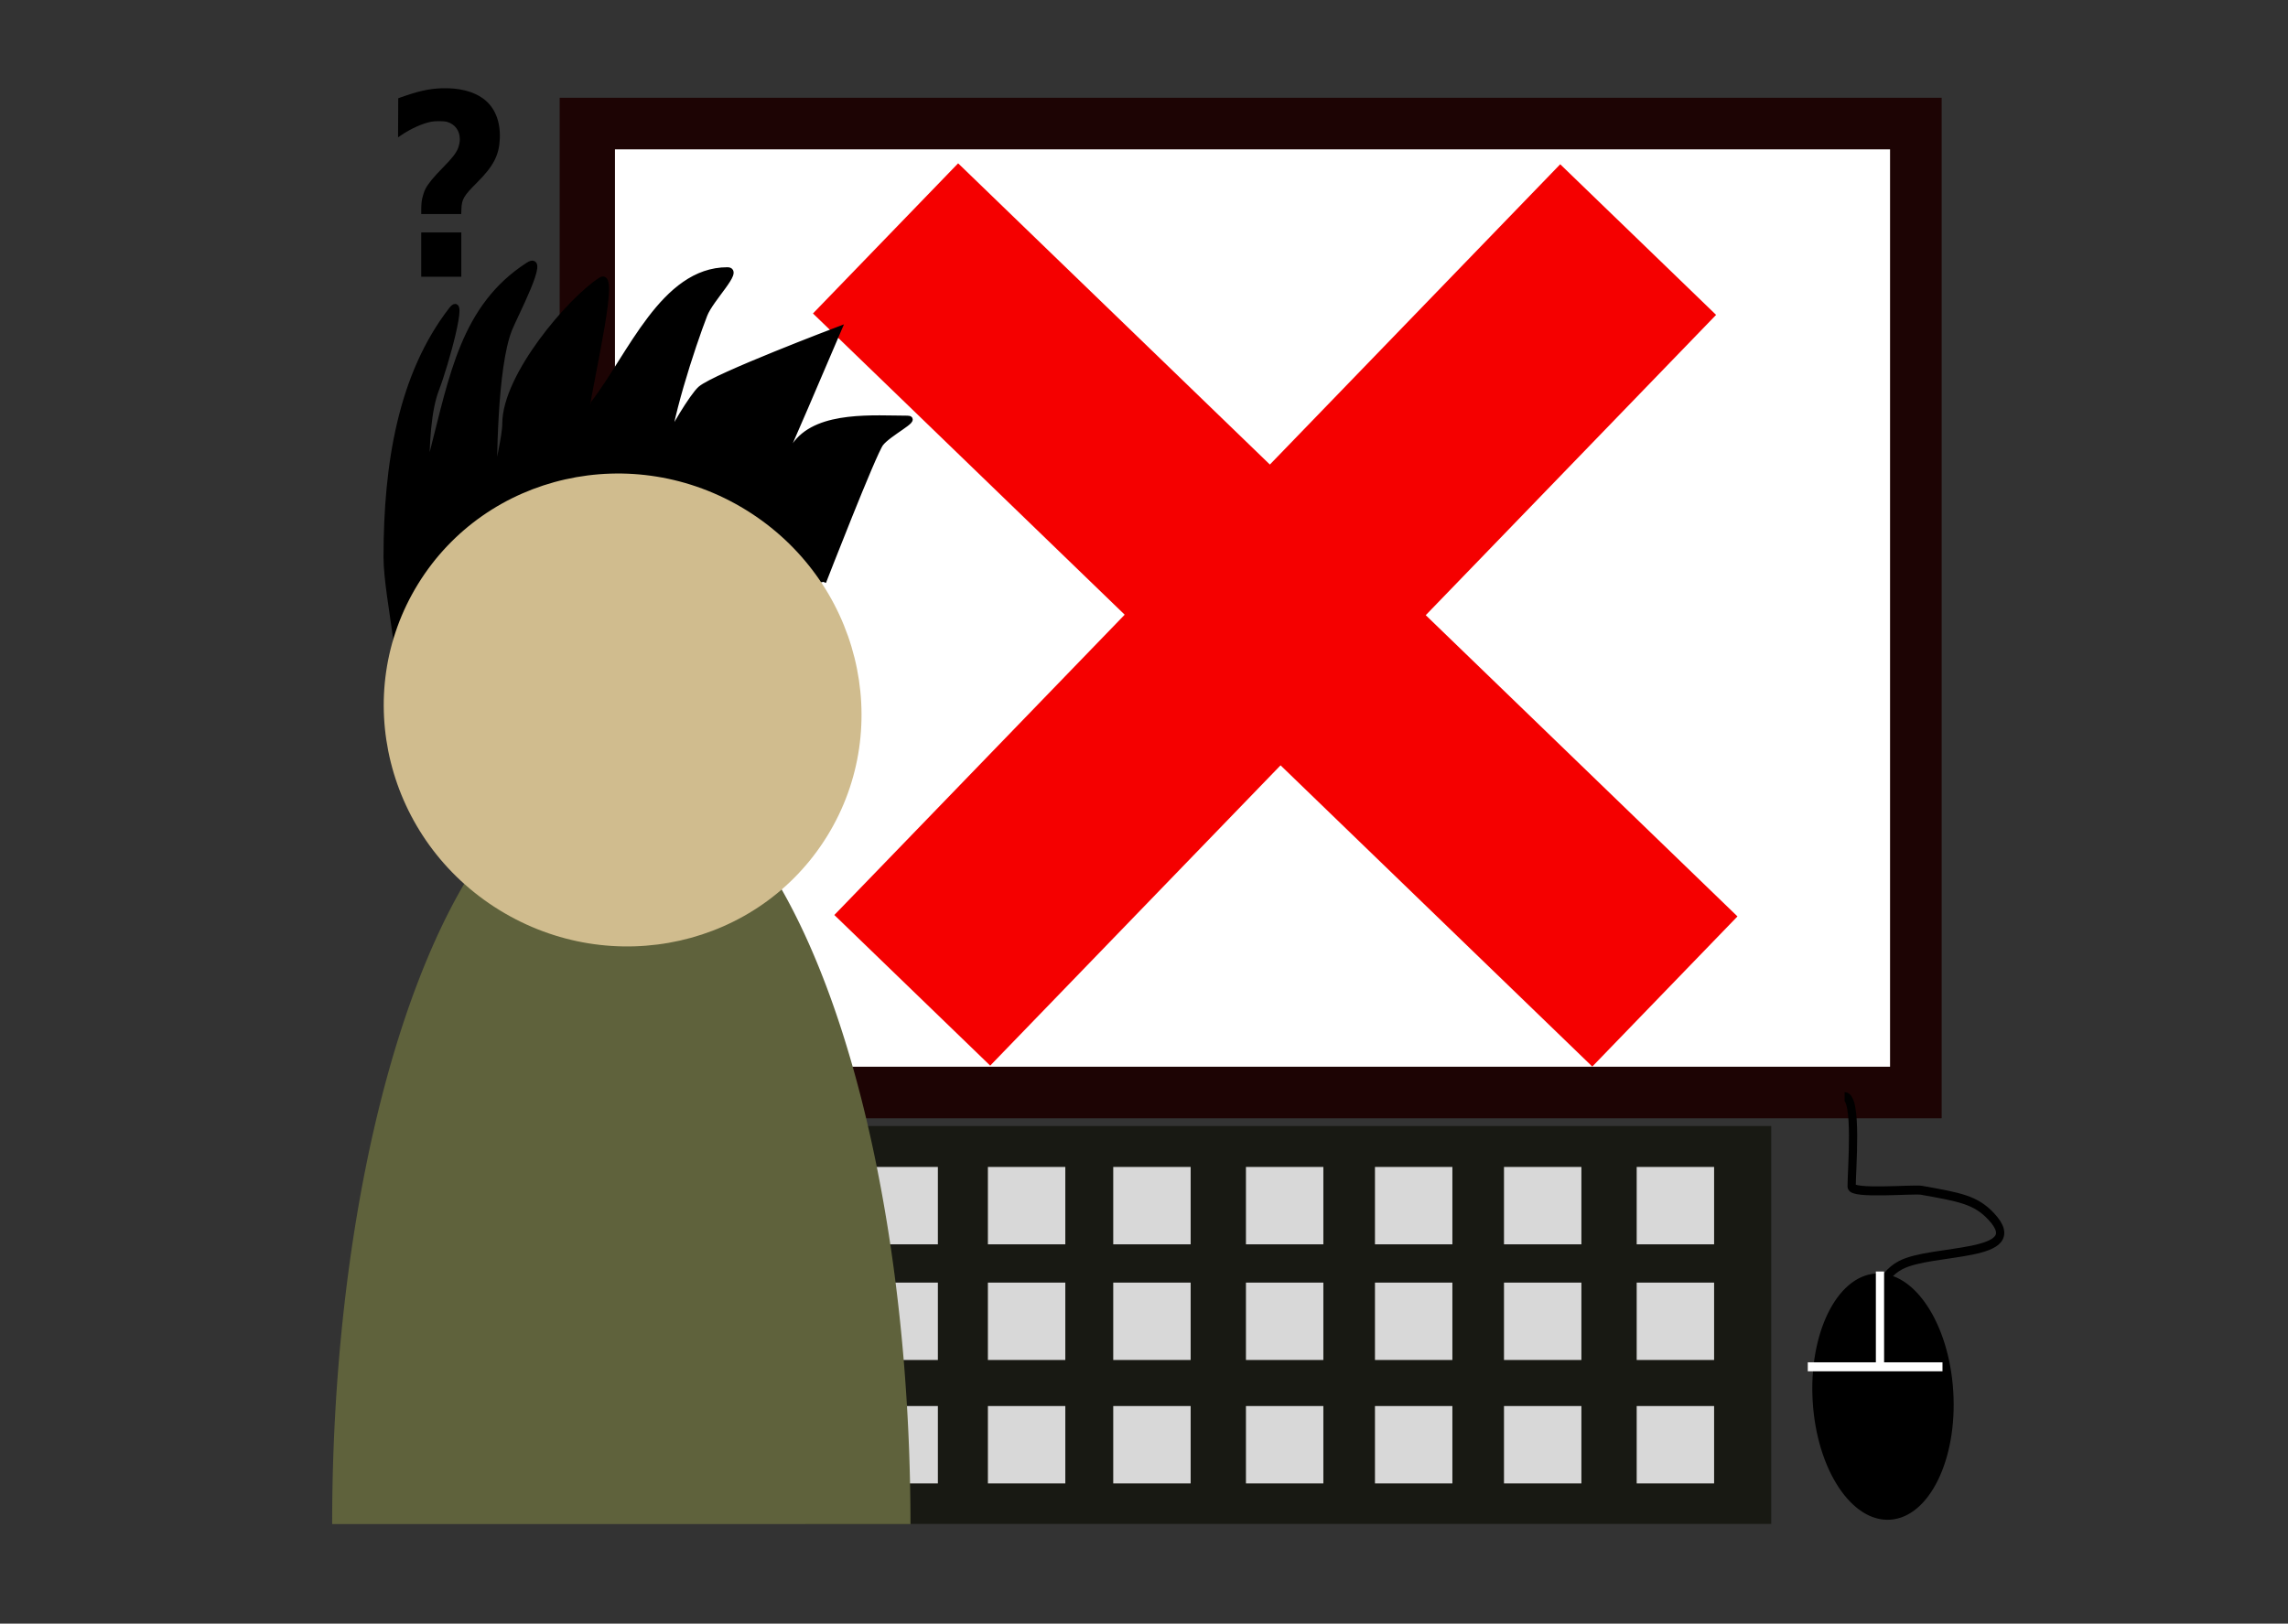 <?xml version="1.0" encoding="utf-8"?>
<svg id="bigDumbWebDevSVG" viewBox="111.817 52.097 387.548 275.095" xmlns="http://www.w3.org/2000/svg" xmlns:bx="https://boxy-svg.com">
  <rect x="111.817" y="52.097" width="387.548" height="275.095" fill="#333333" stroke="none"/>
  <defs>
    <pattern id="pattern-0" x="0" y="0" width="25" height="25" patternUnits="userSpaceOnUse" viewBox="0 0 100 100">
      <rect x="0" y="0" width="50" height="100" style="fill: black;"/>
    </pattern>
  </defs>
  <g id="computer">
    <g id="screen">
      <rect id="outerScreen" x="206.617" y="68.663" width="234.082" height="172.909" style="fill: rgb(29, 4, 4);"/>
      <rect id="innerScreen" x="215.98" y="77.403" width="215.98" height="155.431" style="fill: rgb(255, 255, 255);"/>
    </g>
    <g id="keyboard" transform="matrix(1.394, 0, 0, 1.524, -72.467, -231.2)">
      <rect id="outerKeyboard" x="230.065" y="311.076" width="117.353" height="44.24" style="fill: rgb(24, 25, 19);"/>
      <g>
        <rect id="key1" x="429.996" y="472.83" width="9.406" height="8.603" style="fill: rgb(216, 216, 216);" transform="matrix(1, 0, 0, 1, -193.244, -157.203)"/>
        <rect id="key2" x="252.236" y="315.627" width="9.406" height="8.603" style="fill: rgb(216, 216, 216);"/>
        <rect id="key3" x="267.466" y="315.627" width="9.406" height="8.603" style="fill: rgb(216, 216, 216);"/>
        <rect id="key4" x="283.591" y="315.627" width="9.406" height="8.603" style="fill: rgb(216, 216, 216);"/>
        <rect id="key5" x="299.268" y="315.627" width="9.406" height="8.603" style="fill: rgb(216, 216, 216);"/>
        <rect id="key6" x="314.945" y="315.627" width="9.406" height="8.603" style="fill: rgb(216, 216, 216);"/>
        <rect id="key7" x="331.07" y="315.627" width="9.406" height="8.603" style="fill: rgb(216, 216, 216);"/>
        <rect id="key8" x="429.997" y="472.83" width="9.406" height="8.603" style="fill: rgb(216, 216, 216);" transform="matrix(1, 0, 0, 1, -193.244, -144.345)"/>
        <rect id="key9" x="252.236" y="328.485" width="9.406" height="8.603" style="fill: rgb(216, 216, 216);"/>
        <rect id="key10" x="267.466" y="328.485" width="9.406" height="8.603" style="fill: rgb(216, 216, 216);"/>
        <rect id="key11" x="283.591" y="328.485" width="9.406" height="8.603" style="fill: rgb(216, 216, 216);"/>
        <rect id="key12" x="299.268" y="328.485" width="9.406" height="8.603" style="fill: rgb(216, 216, 216);"/>
        <rect id="key13" x="314.945" y="328.485" width="9.406" height="8.603" style="fill: rgb(216, 216, 216);"/>
        <rect id="key14" x="331.07" y="328.485" width="9.406" height="8.603" style="fill: rgb(216, 216, 216);"/>
        <rect id="key15" x="236.753" y="342.208" width="9.406" height="8.603" style="fill: rgb(216, 216, 216);"/>
        <rect id="key16" x="252.237" y="342.208" width="9.406" height="8.603" style="fill: rgb(216, 216, 216);"/>
        <rect id="key17" x="267.466" y="342.208" width="9.406" height="8.603" style="fill: rgb(216, 216, 216);"/>
        <rect id="key18" x="283.591" y="342.208" width="9.406" height="8.603" style="fill: rgb(216, 216, 216);"/>
        <rect id="key19" x="299.268" y="342.208" width="9.406" height="8.603" style="fill: rgb(216, 216, 216);"/>
        <rect id="key20" x="314.945" y="342.208" width="9.406" height="8.603" style="fill: rgb(216, 216, 216);"/>
        <rect id="key21" x="331.07" y="342.208" width="9.406" height="8.603" style="fill: rgb(216, 216, 216);"/>
      </g>
    </g>
    <g id="mouse" transform="matrix(1.394, 0, 0, 1.524, -73.146, -234.305)">
      <ellipse id="mouseEllipse" transform="matrix(-0.998, 0.067, -0.067, -0.998, 796.597, 781.095)" cx="404.704" cy="465.943" rx="8.556" ry="13.708"/>
      <path id="mouseWire" d="M 361.066 334.004 C 361.066 332.097 360.948 329.896 363.612 328.589 C 367.421 326.719 379.344 327.792 374.641 323.174 C 372.737 321.305 370.792 321.017 366.157 320.258 C 365.204 320.103 357.674 320.727 357.674 319.842 C 357.674 317.977 358.426 309.846 356.825 309.846" style="stroke: rgb(0, 0, 0); fill: none;"/>
      <line id="buttonLine1" x1="361.119" y1="329.289" x2="361.119" y2="339.885" style="stroke: rgb(255, 255, 255);"/>
      <line id="buttonLine1" x1="352.346" y1="339.885" x2="368.714" y2="339.885" style="stroke: rgb(255, 255, 255);"/>
    </g>
  </g>
  <g id="figures">
    <path id="questionMark" style="fill:#000000" d="M 183.166 95.235 L 183.166 91.484 L 189.956 91.484 L 189.956 98.986 L 183.166 98.986 L 183.166 95.235 Z M 183.166 87.599 C 183.166 87.182 183.196 86.596 183.233 86.297 C 183.314 85.635 183.605 84.637 183.863 84.133 C 184.329 83.224 185.271 82.076 186.904 80.424 C 188.375 78.936 189.073 78.04 189.397 77.221 C 189.577 76.769 189.707 76.145 189.707 75.739 C 189.707 74.221 188.887 73.118 187.465 72.721 C 187.028 72.6 185.47 72.596 184.879 72.715 C 183.35 73.022 181.452 73.871 179.809 74.981 L 179.24 75.366 L 179.256 72.056 L 179.272 68.746 L 179.74 68.578 C 182.622 67.547 184.46 67.137 186.562 67.056 C 189.5 66.943 191.983 67.557 193.688 68.819 C 195.619 70.249 196.597 72.618 196.478 75.577 C 196.366 78.386 195.407 80.242 192.647 82.999 C 190.361 85.283 190.033 85.835 189.973 87.507 L 189.942 88.358 L 183.167 88.358 L 183.167 87.599 Z"/>
    <path id="redX" d="M 397.703 132.183 H 434.423 V 202.947 H 507.861 V 238.33 H 434.423 V 309.095 H 397.703 V 238.33 H 324.265 V 202.947 H 397.703 Z" style="fill: rgb(245, 0, 0);" transform="matrix(0.719, 0.695, -0.695, 0.719, 182.011, -291.515)" bx:shape="cross 324.265 132.183 183.596 176.912 35.383 36.72 0.5 1@c46ed447"/>
  </g>
  <g id="bigDumbWebDev" transform="matrix(1, 0, 0, 1, -46.816, 6.242)">
    <path id="hair" d="M 298.07 144.443 C 298.07 144.443 306.579 122.556 307.803 120.974 C 309.139 119.249 314.154 116.783 312.346 116.783 C 306.814 116.783 297.435 115.927 293.527 120.974 C 291.804 123.202 287.26 130.744 288.985 128.518 C 289.556 127.78 300.665 101.693 300.665 101.693 C 300.665 101.693 279.805 109.6 277.304 111.752 C 275.993 112.883 272.114 119.302 272.114 120.134 C 272.114 121.292 271.465 124.647 271.465 123.489 C 271.465 117.927 275.913 104.451 277.954 99.18 C 279.011 96.45 284.051 91.635 281.848 91.635 C 271.024 91.635 265.418 106.153 259.136 114.268 C 259.04 114.392 257.189 125.164 257.189 125.164 C 257.189 125.164 257.748 116.521 257.838 115.944 C 259.017 108.329 263.029 91.637 260.434 93.313 C 255.158 96.72 244.211 109.588 244.211 117.619 C 244.211 119.848 242.913 124.739 242.913 126.002 C 242.913 127.708 242.264 132.735 242.264 131.033 C 242.264 123.842 242.349 108.178 244.86 101.693 C 245.723 99.466 251.468 88.625 248.104 90.798 C 237.196 97.843 235.257 109.575 231.881 122.65 C 231.268 125.029 231.233 133.478 231.233 136.06 C 231.233 138.296 231.233 145.002 231.233 142.768 C 231.233 134.175 229.78 118.856 232.53 111.752 C 234.105 107.688 237.547 95.213 235.127 98.342 C 226.593 109.364 224.094 124.407 224.094 140.253 C 224.094 147.369 228.126 162.554 224.744 160.37" style="stroke: rgb(0, 0, 0);"/>
    <path id="body" d="M 600 380 A 54 54 0 1 1 600 272 L 600 326 Z" transform="matrix(0, 2.393, -0.907, 0, 559.555, -1131.711)" style="fill: rgb(95, 98, 60);" bx:shape="pie 600 326 0 54 180 360 1@f4435228"/>
    <ellipse id="face" transform="matrix(-0.525, 0.851, -0.851, -0.525, 478.18, 103.321)" cx="165.889" cy="149.226" rx="39.816" ry="40.706" style="fill: rgb(208, 188, 142);"/>
  </g>
</svg>